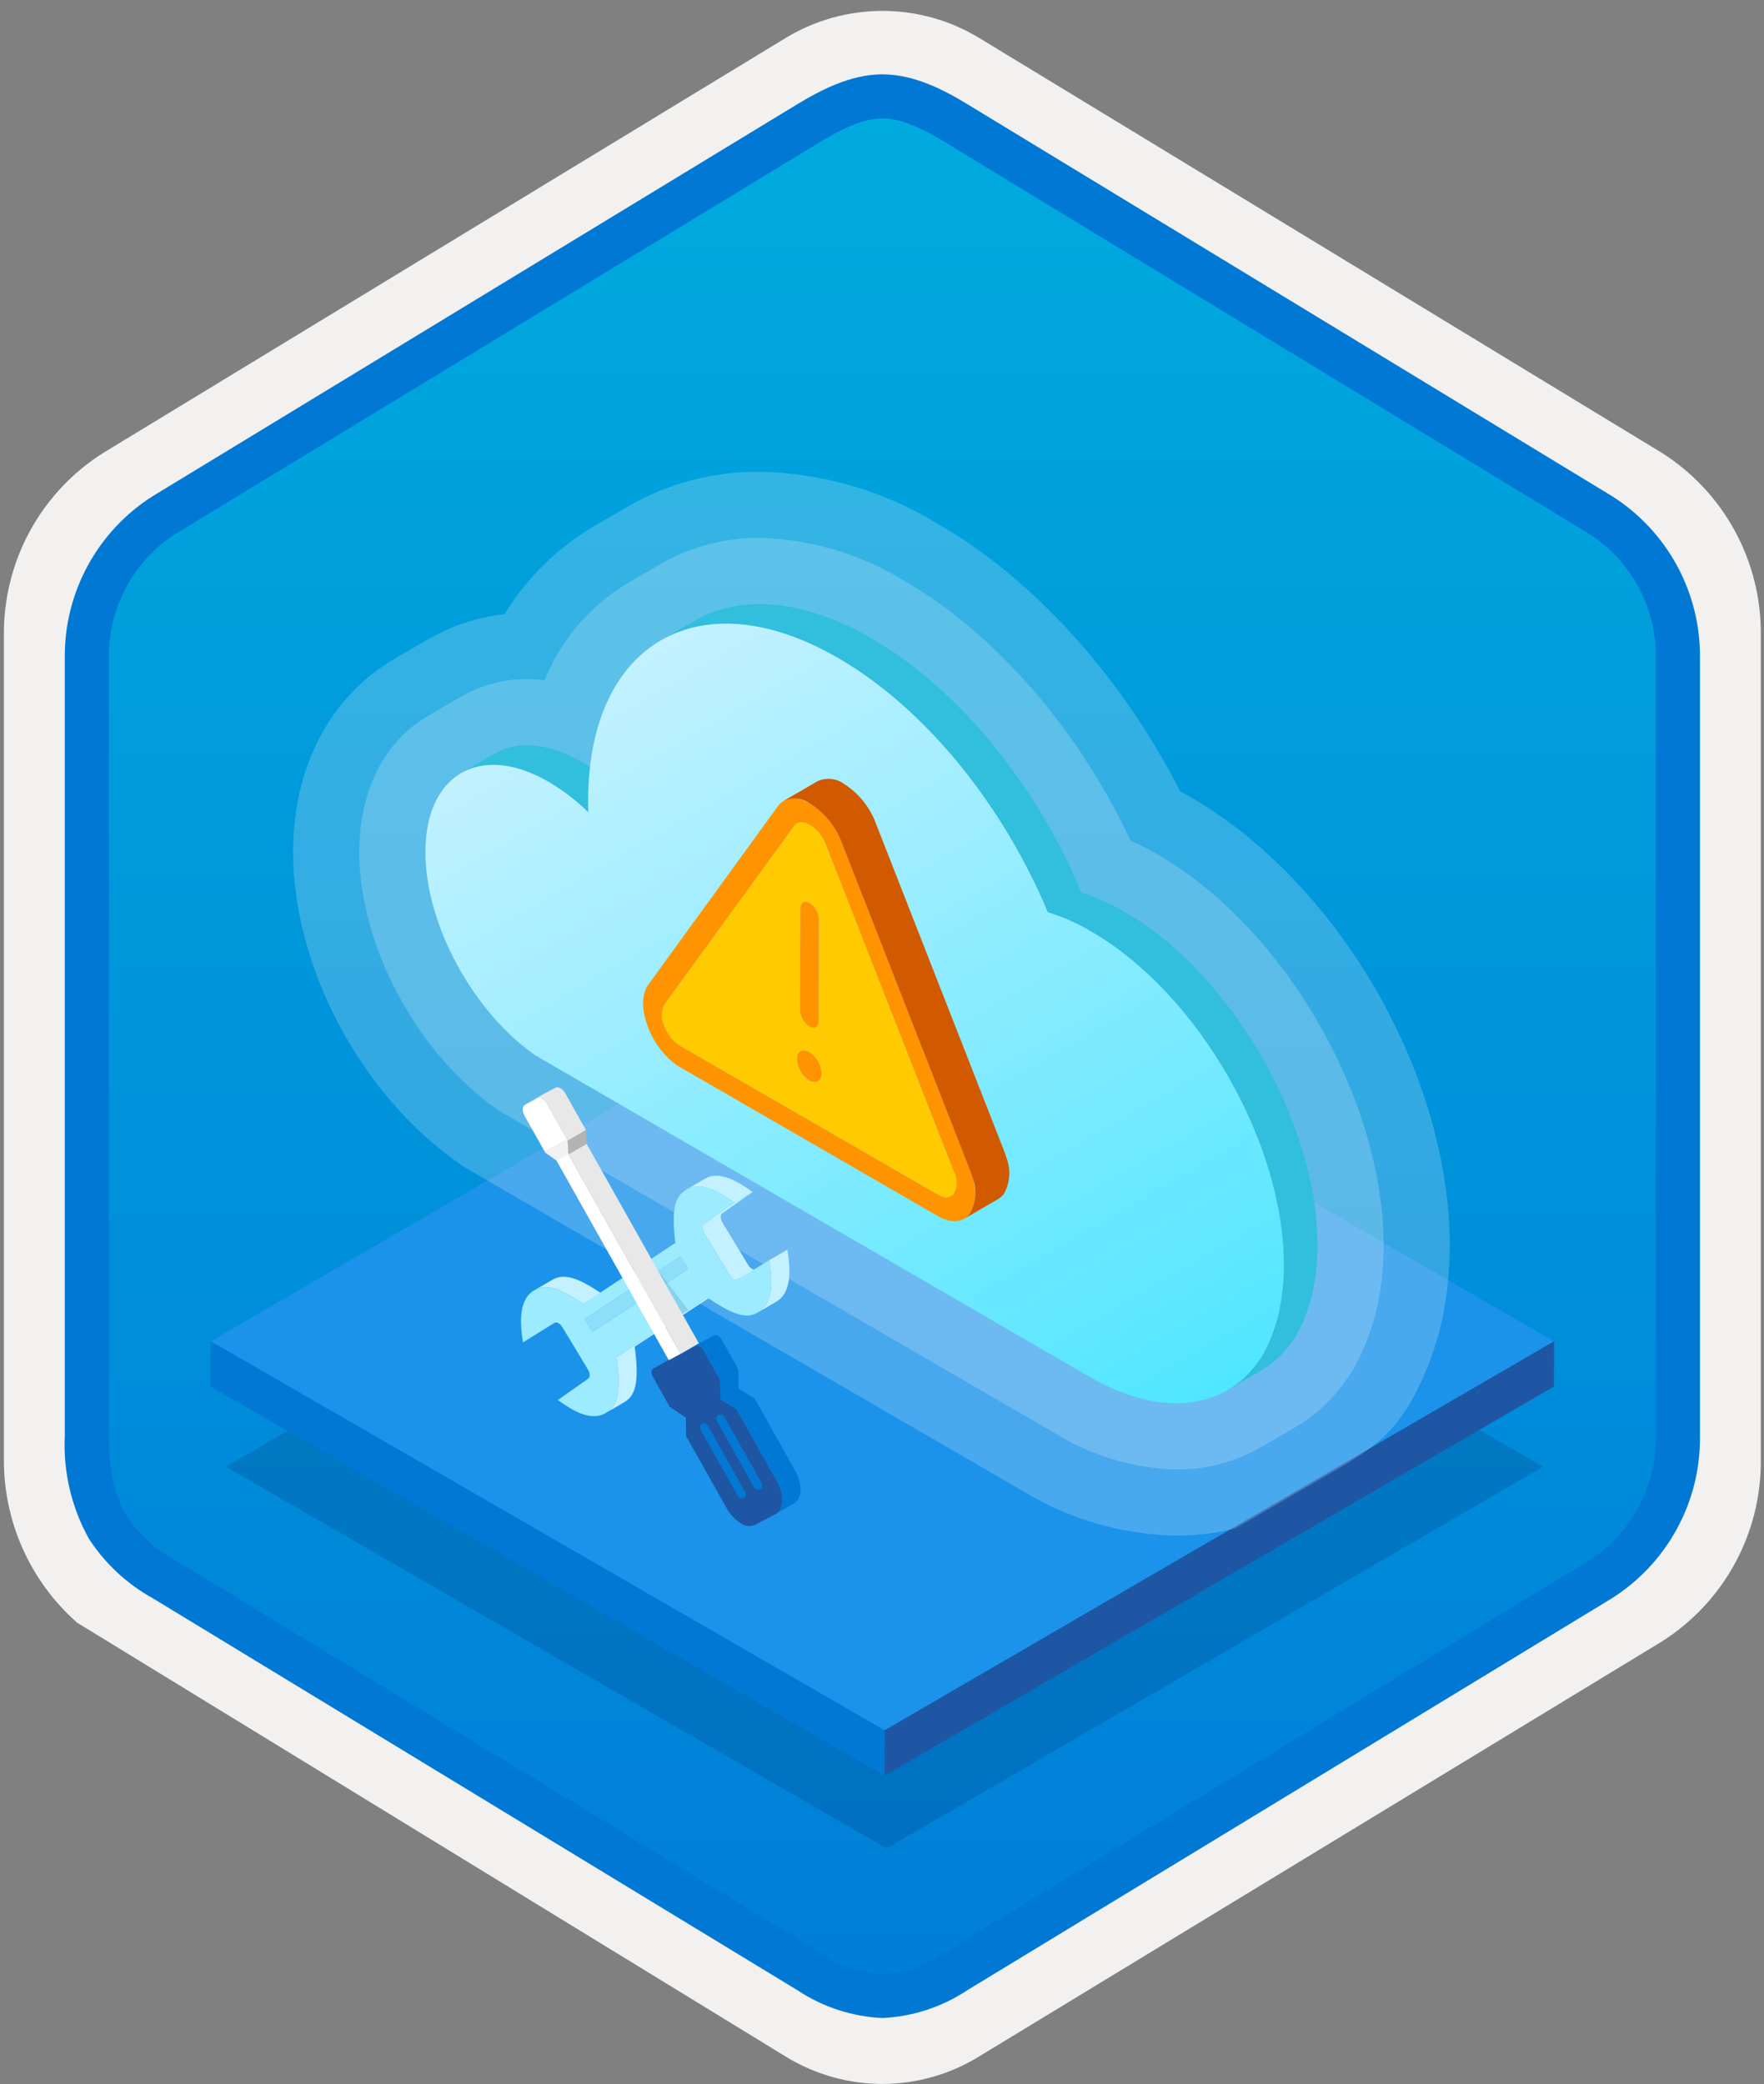 <svg width="160" height="189" viewBox="0 0 160 189" fill="none" xmlns="http://www.w3.org/2000/svg">
<rect x="0" y="0" width="160" height="189" fill="#808080" stroke="none"/>
<g clip-path="url(#clip0_944_628)">
<path d="M80.033 188.987C83.115 188.982 86.135 188.129 88.764 186.521L150.739 148.861C153.52 147.098 155.804 144.653 157.375 141.758C158.945 138.864 159.749 135.616 159.711 132.323V57.608C159.747 54.316 158.942 51.069 157.372 48.175C155.802 45.281 153.519 42.835 150.739 41.071L88.764 3.411C86.13 1.825 83.115 0.988 80.041 0.988C76.967 0.988 73.952 1.825 71.318 3.411L9.343 41.086C6.56 42.848 4.273 45.292 2.7 48.187C1.127 51.081 0.32 54.33 0.355 57.624V132.323C0.337 135.107 0.912 137.862 2.041 140.406C3.171 142.95 4.83 145.224 6.907 147.076V147.102L71.318 186.536C73.944 188.136 76.959 188.984 80.033 188.987V188.987ZM80.681 7.94C82.633 7.94 85.11 9.153 86.82 10.197L147.577 47.391C151.329 49.676 153.445 56.272 153.445 61.023L152.813 132.323C152.813 137.074 149.614 141.342 145.861 143.627L85.466 180.008C82.031 182.096 79.241 182.096 75.806 180.008L14.598 143.536C10.846 141.252 7.827 137.059 7.827 132.323V58.676C7.86 56.311 8.469 53.989 9.602 51.913C10.734 49.836 12.356 48.067 14.327 46.759L74.903 10.197C76.613 9.153 78.729 7.94 80.681 7.94Z" fill="#F2F1F0"/>
<path fill-rule="evenodd" clip-rule="evenodd" d="M87.932 11.521C85.561 10.047 82.825 9.266 80.034 9.266C77.242 9.266 74.506 10.047 72.135 11.521L16.001 45.852C13.475 47.464 11.402 49.694 9.98 52.331C8.558 54.969 7.834 57.926 7.876 60.922V129.025C7.836 132.021 8.561 134.977 9.983 137.615C11.405 140.252 13.476 142.482 16.001 144.095L72.135 178.426C74.506 179.9 77.242 180.681 80.034 180.681C82.825 180.681 85.561 179.9 87.932 178.426L144.066 144.095C146.591 142.482 148.663 140.252 150.085 137.615C151.507 134.978 152.232 132.021 152.192 129.025V60.922C152.23 57.927 151.504 54.971 150.082 52.334C148.66 49.697 146.59 47.466 144.066 45.852L87.932 11.521Z" fill="url(#paint0_linear_944_628)"/>
<path fill-rule="evenodd" clip-rule="evenodd" d="M80.034 10.742C81.717 10.742 83.6 11.608 85.666 12.866L144.132 48.408C146.024 49.622 147.573 51.299 148.634 53.28C149.694 55.261 150.231 57.48 150.192 59.727V130.205C150.231 132.452 149.694 134.671 148.634 136.652C147.573 138.633 146.024 140.31 144.132 141.523L85.668 177.065L85.666 177.066C83.996 178.206 82.051 178.877 80.034 179.009C78.016 178.877 76.071 178.206 74.401 177.066L74.4 177.065L15.938 141.525L15.936 141.524C14.147 140.561 12.622 139.174 11.494 137.484C10.517 135.881 9.876 133.666 9.876 130.205V59.727C9.837 57.48 10.373 55.261 11.434 53.28C12.495 51.299 14.044 49.622 15.935 48.408L74.392 12.871L74.396 12.869C76.48 11.616 78.34 10.742 80.034 10.742ZM87.746 9.449L146.21 44.99C148.689 46.56 150.723 48.739 152.121 51.319C153.518 53.899 154.231 56.793 154.192 59.727V130.205C154.231 133.139 153.518 136.034 152.121 138.613C150.723 141.193 148.688 143.372 146.21 144.942L87.745 180.483C85.451 182.008 82.786 182.882 80.034 183.009C77.282 182.882 74.616 182.008 72.322 180.483H72.321L13.857 144.941L13.855 144.94C11.52 143.647 9.536 141.802 8.078 139.566C6.484 136.713 5.721 133.47 5.876 130.205V59.727C5.837 56.793 6.55 53.898 7.947 51.319C9.344 48.739 11.379 46.56 13.858 44.99L72.322 9.448L72.33 9.444C74.421 8.186 77.129 6.742 80.034 6.742C82.92 6.742 85.637 8.165 87.746 9.449V9.449Z" fill="#0078D4"/>
<path opacity="0.2" d="M139.965 133.014L80.415 167.621L20.476 133.015L80.026 98.408L139.965 133.014Z" fill="#003067"/>
<path d="M140.956 121.637L80.233 156.925L19.122 121.642L79.844 86.354L140.956 121.637Z" fill="#1B93EB"/>
<path d="M140.956 121.637L140.944 125.743L80.222 161.031L80.233 156.925L140.956 121.637Z" fill="#1F56A3"/>
<path d="M80.234 156.925L80.222 161.031L19.11 125.748L19.122 121.642L80.234 156.925Z" fill="#0078D4"/>
<path opacity="0.2" d="M112.033 138.607C110.284 139.043 108.486 139.261 106.683 139.256C101.79 139.17 97.007 137.787 92.823 135.249L42.116 105.845L41.718 105.569C32.778 99.365 26.556 87.697 26.585 77.191C26.609 69.489 29.965 63.128 35.795 59.74L38.843 57.967C40.965 56.74 43.319 55.97 45.755 55.703C47.773 52.408 50.572 49.66 53.905 47.705L56.952 45.932C60.586 43.833 64.716 42.746 68.912 42.784C74.609 42.899 80.173 44.522 85.037 47.488C93.773 52.532 101.708 61.307 107.045 71.763C107.365 71.934 107.685 72.112 108.003 72.296C121.441 80.055 131.541 97.571 131.498 113.04C131.496 114.875 131.337 116.705 131.022 118.512C130.981 118.779 130.938 119.011 130.9 119.197L130.794 119.715C130.243 122.206 129.344 124.606 128.122 126.846L127.864 127.331L127.566 127.787C127.419 128.012 127.266 128.232 127.108 128.449C125.363 130.991 122.663 132.448 120 134L112.033 138.607Z" fill="white"/>
<path opacity="0.2" d="M106.683 133.256C102.843 133.165 99.096 132.06 95.822 130.052L45.335 100.775L45.135 100.637C37.839 95.574 32.562 85.721 32.585 77.208C32.602 71.689 34.87 67.217 38.81 64.928L41.861 63.153C43.667 62.118 45.716 61.578 47.798 61.59C48.332 61.59 48.865 61.622 49.395 61.685C50.874 58.011 53.517 54.923 56.919 52.893L59.97 51.118C62.689 49.555 65.776 48.749 68.912 48.784C73.555 48.904 78.083 50.249 82.037 52.684C90.255 57.429 97.792 66.118 102.557 76.235C103.393 76.613 104.209 77.032 105.003 77.492C116.532 84.149 125.535 99.756 125.498 113.024C125.497 114.538 125.364 116.049 125.101 117.54C125.064 117.795 125.021 118.002 124.991 118.139L124.979 118.223L124.932 118.438C124.497 120.395 123.787 122.279 122.821 124.035L122.694 124.276L122.544 124.504C122.443 124.66 122.335 124.811 122.225 124.962L122.196 125.002C120.95 126.831 119.311 128.361 117.4 129.478L114.349 131.25L114.347 131.247C112.018 132.59 109.371 133.283 106.683 133.256Z" fill="white"/>
<path d="M44.876 68.34L41.824 70.113C43.845 68.939 46.644 69.104 49.734 70.887C51.055 71.662 52.275 72.596 53.367 73.669L56.418 71.896C55.327 70.823 54.106 69.888 52.785 69.114C49.696 67.33 46.896 67.166 44.876 68.34Z" fill="#32BEDD"/>
<path d="M119.498 113.007C119.53 101.859 111.705 88.29 102.003 82.688C100.771 81.959 99.457 81.377 98.09 80.954C94.075 71.35 87.067 62.516 79.037 57.88C72.767 54.26 67.087 53.922 62.984 56.306L59.932 58.08C64.036 55.695 69.716 56.034 75.986 59.653C84.016 64.29 91.023 73.124 95.038 82.727C96.406 83.15 97.719 83.733 98.951 84.461C108.653 90.063 116.478 103.632 116.447 114.781C116.448 115.992 116.338 117.201 116.118 118.393V118.393C116.104 118.559 116.048 118.734 116.02 118.925C115.704 120.349 115.183 121.72 114.471 122.994C114.388 123.121 114.291 123.24 114.207 123.366C113.462 124.467 112.481 125.388 111.335 126.063L114.386 124.289C115.532 123.615 116.513 122.694 117.259 121.593C117.342 121.466 117.439 121.347 117.523 121.221C118.234 119.947 118.756 118.576 119.071 117.151C119.099 116.961 119.155 116.786 119.17 116.62V116.62C119.389 115.428 119.499 114.219 119.498 113.007V113.007Z" fill="#32BEDD"/>
<path d="M75.986 59.654C84.016 64.29 91.023 73.124 95.038 82.727C96.406 83.151 97.719 83.733 98.951 84.461C108.653 90.063 116.478 103.632 116.447 114.781C116.448 115.992 116.338 117.201 116.118 118.393C116.104 118.56 116.048 118.734 116.02 118.925C115.704 120.349 115.183 121.72 114.471 122.994C114.388 123.121 114.291 123.24 114.207 123.366C111.163 127.781 105.416 128.662 98.823 124.856L48.556 95.707C42.96 91.824 38.567 83.863 38.586 77.225C38.606 70.189 43.597 67.344 49.734 70.887C51.055 71.662 52.275 72.596 53.367 73.669C53.34 73.288 53.341 72.938 53.342 72.589C53.383 58.232 63.519 52.456 75.986 59.654Z" fill="url(#paint1_linear_944_628)"/>
<path d="M86.208 105.437L74.91 76.598C74.644 75.853 74.134 75.219 73.463 74.8C73.175 74.633 72.45 74.311 72.011 74.924L60.256 91.099C60.106 91.4 60.027 91.731 60.024 92.067C60.022 92.403 60.096 92.734 60.241 93.037C60.517 93.784 61.028 94.421 61.698 94.851H61.698L85.077 108.349C85.96 108.859 86.389 108.422 86.538 108.22C86.702 107.966 86.783 107.667 86.77 107.365L87.375 106.403L86.208 105.437ZM72.595 82.384C72.596 81.85 72.978 81.632 73.443 81.9C73.687 82.06 73.889 82.275 74.034 82.528C74.179 82.78 74.262 83.064 74.276 83.355L74.25 92.602C74.249 93.135 73.876 93.348 73.411 93.08C73.166 92.922 72.963 92.708 72.816 92.456C72.67 92.204 72.585 91.921 72.569 91.63L72.595 82.384ZM73.397 97.97C73.074 97.759 72.805 97.475 72.612 97.14C72.419 96.806 72.307 96.43 72.286 96.045C72.288 95.34 72.791 95.053 73.405 95.407C73.728 95.618 73.997 95.903 74.19 96.237C74.383 96.572 74.495 96.947 74.516 97.332C74.514 98.037 74.011 98.324 73.397 97.97V97.97Z" fill="#FFCA00"/>
<path d="M73.405 95.407C73.728 95.618 73.997 95.903 74.191 96.237C74.384 96.572 74.495 96.947 74.516 97.332C74.514 98.037 74.011 98.324 73.397 97.97C73.074 97.759 72.805 97.475 72.612 97.14C72.419 96.806 72.307 96.43 72.286 96.045C72.288 95.34 72.791 95.053 73.405 95.407Z" fill="#FF9300"/>
<path d="M87.987 106.137C89.299 109.472 87.673 111.784 85.071 110.282L61.692 96.784C59.09 95.282 57.483 91.102 58.809 89.291L70.564 73.105C71.218 72.21 72.344 72.223 73.469 72.873C74.798 73.718 75.814 74.975 76.362 76.452L87.987 106.137ZM86.538 108.22C86.703 107.921 86.789 107.586 86.788 107.245C86.788 106.904 86.7 106.569 86.535 106.271L74.91 76.598C74.644 75.853 74.134 75.219 73.463 74.8C73.175 74.633 72.45 74.311 72.011 74.924L60.256 91.099C60.106 91.4 60.027 91.731 60.024 92.067C60.022 92.403 60.096 92.735 60.242 93.037C60.517 93.784 61.028 94.421 61.698 94.851L85.077 108.349C85.96 108.859 86.389 108.422 86.538 108.22" fill="#FF9300"/>
<path d="M73.443 81.9C73.687 82.06 73.89 82.275 74.034 82.528C74.179 82.78 74.262 83.064 74.277 83.355L74.251 92.602C74.249 93.135 73.876 93.348 73.411 93.08C73.167 92.922 72.963 92.708 72.816 92.456C72.67 92.204 72.585 91.921 72.569 91.63L72.595 82.384C72.596 81.85 72.979 81.632 73.443 81.9Z" fill="#FF9300"/>
<path d="M91.281 104.977C91.221 104.772 91.148 104.562 91.064 104.348L79.44 74.664C78.891 73.187 77.875 71.93 76.546 71.084C76.205 70.837 75.805 70.684 75.387 70.641C74.968 70.599 74.545 70.667 74.162 70.84L71.084 72.628C71.468 72.455 71.891 72.387 72.309 72.43C72.728 72.473 73.128 72.625 73.469 72.873C74.798 73.718 75.814 74.975 76.362 76.452L87.987 106.137C88.071 106.351 88.144 106.56 88.204 106.765C88.408 107.288 88.496 107.848 88.462 108.408C88.428 108.968 88.273 109.514 88.008 110.008L87.995 110.026L87.987 110.037C87.847 110.236 87.667 110.402 87.458 110.525L90.535 108.737C90.744 108.614 90.924 108.447 91.064 108.249L91.072 108.238L91.072 108.238L91.085 108.219C91.351 107.725 91.506 107.18 91.539 106.62C91.573 106.06 91.485 105.499 91.281 104.977Z" fill="#D15900"/>
<g opacity="0.1">
<path opacity="0.1" d="M105.072 133.208C105.326 133.292 105.548 133.454 105.705 133.671C105.863 133.887 105.949 134.148 105.951 134.415C105.953 134.683 105.871 134.945 105.717 135.164C105.563 135.383 105.345 135.548 105.092 135.637L103.608 136.5C102.957 136.83 102.238 137.003 101.508 137.003C100.778 137.003 100.058 136.83 99.408 136.5L50.737 108.4C50.484 108.314 50.263 108.151 50.107 107.934C49.95 107.717 49.866 107.456 49.865 107.188C49.864 106.92 49.947 106.659 50.102 106.441C50.258 106.222 50.477 106.058 50.73 105.971L52.214 105.108C52.863 104.777 53.58 104.605 54.308 104.605C55.036 104.605 55.754 104.777 56.402 105.108L105.072 133.208Z" fill="#003067"/>
</g>
<path d="M48.455 117.018L50.102 116.06C51.038 115.517 52.126 115.837 53.41 116.579C53.771 116.787 54.148 117.029 54.541 117.295L52.894 118.252C52.501 117.986 52.124 117.744 51.763 117.536C50.478 116.794 49.391 116.474 48.455 117.018Z" fill="#C3F1FF"/>
<path d="M53.01 119.624L58.489 116.027L59.166 117.229L53.724 120.8L53.01 119.624Z" fill="#8DDFF9"/>
<path d="M59.165 117.229L60.688 119.935L55.922 123.082C56.405 126.684 55.857 127.596 54.928 128.15C53.953 128.736 52.749 128.306 51.75 127.729C51.353 127.495 50.968 127.239 50.598 126.964L53.353 125.026C53.54 124.893 53.526 124.525 53.326 124.194L52.165 122.27L51.005 120.355C50.923 120.21 50.805 120.087 50.663 119.999C50.61 119.961 50.549 119.938 50.484 119.932C50.42 119.926 50.355 119.937 50.296 119.963L47.437 121.738C47.224 120.388 46.931 118.021 48.339 117.09C49.3 116.448 50.425 116.763 51.763 117.536C52.124 117.745 52.501 117.986 52.894 118.252L57.883 114.949L58.489 116.027L53.01 119.624L53.724 120.8L59.165 117.229Z" fill="#9CEBFF"/>
<path d="M58.935 114.253L59.684 115.243L59.511 115.357L58.903 114.275L58.935 114.253Z" fill="#87D2EF"/>
<path d="M59.684 115.243L60.517 116.341L60.188 116.558L59.511 115.357L59.684 115.243Z" fill="#7AC8EA"/>
<path d="M60.517 116.341L62.389 118.811L61.708 119.261L60.188 116.558L60.517 116.341Z" fill="#87D2EF"/>
<path d="M61.716 113.909L62.431 115.085L60.517 116.341L59.684 115.243L61.716 113.909Z" fill="#8DDFF9"/>
<path d="M62.308 107.849L63.955 106.892C64.92 106.332 66.111 106.761 67.1 107.333C67.499 107.568 67.885 107.824 68.257 108.1L66.61 109.057C66.238 108.781 65.852 108.525 65.453 108.29C64.463 107.718 63.273 107.289 62.308 107.849Z" fill="#C3F1FF"/>
<path d="M68.199 115.065C68.058 114.977 67.941 114.856 67.858 114.713L66.69 112.794L65.529 110.87C65.329 110.539 65.315 110.171 65.502 110.038L68.257 108.1L66.61 109.057L63.855 110.996C63.668 111.128 63.682 111.497 63.882 111.827L65.043 113.751L66.21 115.67C66.294 115.814 66.411 115.934 66.552 116.022C66.602 116.058 66.66 116.08 66.721 116.086C66.783 116.092 66.844 116.082 66.9 116.056L68.547 115.099C68.492 115.125 68.43 115.135 68.368 115.129C68.307 115.123 68.249 115.101 68.199 115.065Z" fill="#C3F1FF"/>
<path d="M64.142 117.653L55.922 123.082C56.405 126.684 55.857 127.596 54.928 128.15L56.576 127.193C57.504 126.639 58.052 125.727 57.569 122.125L64.263 117.736L64.142 117.653Z" fill="#C3F1FF"/>
<path d="M71.418 113.326L69.771 114.283C69.992 115.638 70.277 118 68.876 118.935C68.826 118.969 68.774 119.001 68.722 119.031L70.37 118.074C70.421 118.044 70.473 118.012 70.524 117.978C71.924 117.043 71.639 114.681 71.418 113.326Z" fill="#C3F1FF"/>
<path d="M69.772 114.283C69.992 115.638 70.276 118 68.876 118.935C68.157 119.41 67.36 119.588 65.423 118.47C65.043 118.25 64.618 117.98 64.142 117.653L62.39 118.811L60.518 116.341L62.431 115.085L61.717 113.909L59.685 115.242L58.935 114.253L61.257 112.716C60.841 109.341 61.336 108.485 62.212 107.909C63.193 107.26 64.43 107.699 65.453 108.29C65.852 108.525 66.239 108.781 66.61 109.057L63.855 110.996C63.668 111.128 63.682 111.497 63.883 111.827L65.043 113.751L66.21 115.67C66.294 115.814 66.411 115.934 66.552 116.022C66.603 116.06 66.664 116.082 66.728 116.087C66.791 116.092 66.855 116.079 66.912 116.049L69.772 114.283Z" fill="#9CEBFF"/>
<path d="M51.459 103.367L51.489 103.418L51.575 104.687L50.496 105.267L49.461 104.531L49.416 104.454L51.459 103.367Z" fill="#F2F2F2"/>
<path d="M49.188 99.648C49.377 99.765 49.532 99.93 49.637 100.125L51.488 103.418L51.459 103.366L49.416 104.453L47.594 101.212C47.356 100.783 47.365 100.333 47.612 100.192L48.749 99.595C48.821 99.567 48.899 99.557 48.975 99.566C49.052 99.575 49.125 99.604 49.188 99.648V99.648Z" fill="white"/>
<path d="M59.237 124.114L60.884 123.157L60.893 123.152L59.246 124.109L59.237 124.114Z" fill="#0078D4"/>
<path d="M59.246 124.109L60.894 123.152L62.312 122.401L60.666 123.358L59.246 124.109Z" fill="#0078D4"/>
<path d="M60.666 123.358L62.312 122.401L62.779 122.154L61.133 123.111L60.666 123.358Z" fill="#0078D4"/>
<path d="M51.563 104.693L56.861 114.111L56.953 114.275L57.562 115.357L58.238 116.558L59.759 119.261L59.813 119.357L61.743 122.787L61.132 123.111L60.665 123.358L58.739 119.935L57.216 117.229L56.54 116.027L55.934 114.95L50.481 105.259L51.563 104.693Z" fill="white"/>
<path d="M61.461 118.4L61.407 118.304L59.886 115.601L59.209 114.399L58.6 113.317L58.51 113.154L53.211 103.736L51.563 104.693L56.861 114.111L56.953 114.275L57.562 115.357L58.239 116.558L59.76 119.261L59.813 119.357L61.743 122.787L63.391 121.83L61.461 118.4Z" fill="#E8E8E8"/>
<path d="M50.481 105.259L52.129 104.301L53.21 103.736L51.563 104.693L50.481 105.259Z" fill="white"/>
<path d="M51.489 103.418L53.136 102.461L53.221 103.73L51.575 104.687L51.489 103.418Z" fill="#B3B3B3"/>
<path d="M49.416 104.454L51.062 103.497L53.105 102.409L51.459 103.367L49.416 104.454Z" fill="#F2F2F2"/>
<path d="M51.459 103.367L53.105 102.409L53.136 102.461L51.489 103.418L51.459 103.367Z" fill="#F2F2F2"/>
<path d="M51.284 99.168C51.179 98.972 51.024 98.808 50.835 98.691C50.772 98.646 50.699 98.618 50.623 98.609C50.546 98.6 50.468 98.61 50.396 98.638L49.259 99.235L47.612 100.192L48.749 99.595C48.821 99.567 48.899 99.557 48.975 99.566C49.052 99.576 49.125 99.604 49.188 99.648C49.377 99.765 49.532 99.93 49.637 100.125L51.488 103.418L53.136 102.461L51.284 99.168Z" fill="#E8E8E8"/>
<path d="M61.743 122.787L63.391 121.83L64.763 121.101L63.115 122.058L61.743 122.787Z" fill="#0078D4"/>
<path d="M64.015 129.137C64.108 129.198 64.185 129.28 64.238 129.378L67.547 135.273C67.666 135.487 67.665 135.719 67.53 135.787L67.351 135.881C67.314 135.896 67.275 135.902 67.235 135.897C67.196 135.892 67.159 135.878 67.127 135.854C67.032 135.795 66.955 135.712 66.903 135.614L63.594 129.719C63.468 129.5 63.476 129.273 63.603 129.2L63.783 129.107C63.821 129.091 63.862 129.086 63.903 129.091C63.943 129.097 63.982 129.113 64.015 129.137V129.137Z" fill="#0078D4"/>
<path d="M70.471 134.316C71.17 135.561 71.114 136.903 70.343 137.308L69.393 137.815L68.48 138.293C68.274 138.381 68.049 138.415 67.826 138.391C67.603 138.366 67.39 138.285 67.208 138.155C66.654 137.808 66.2 137.323 65.891 136.747L62.225 130.225L62.208 128.566L60.746 127.585L59.229 124.88C59.043 124.558 59.052 124.211 59.246 124.109L60.665 123.358L61.132 123.111L61.743 122.787L63.115 122.058C63.173 122.033 63.236 122.024 63.299 122.03C63.361 122.037 63.421 122.059 63.472 122.095C63.613 122.183 63.729 122.305 63.809 122.45L65.326 125.155L65.351 126.895L66.806 127.795L70.471 134.316ZM69.027 134.994C69.154 134.921 69.162 134.694 69.036 134.475L65.735 128.593C65.679 128.492 65.598 128.406 65.5 128.344C65.469 128.321 65.432 128.307 65.393 128.304C65.354 128.3 65.315 128.306 65.28 128.322L65.1 128.416C65.067 128.437 65.04 128.467 65.023 128.503C65.005 128.538 64.998 128.578 65.002 128.617C65.006 128.729 65.037 128.837 65.091 128.935L68.392 134.816C68.446 134.914 68.523 134.996 68.616 135.057C68.649 135.082 68.687 135.097 68.728 135.103C68.768 135.108 68.809 135.103 68.847 135.088L69.027 134.994V134.994ZM67.53 135.787C67.665 135.719 67.666 135.487 67.547 135.272L64.238 129.378C64.185 129.28 64.108 129.198 64.015 129.137C63.982 129.113 63.943 129.097 63.903 129.091C63.862 129.086 63.821 129.091 63.783 129.107L63.603 129.2C63.476 129.273 63.468 129.5 63.594 129.719L66.903 135.614C66.955 135.712 67.032 135.795 67.127 135.854C67.159 135.878 67.196 135.892 67.235 135.897C67.274 135.902 67.314 135.896 67.351 135.881L67.53 135.787" fill="#1F56A3"/>
<path d="M65.501 128.344C65.599 128.406 65.679 128.492 65.735 128.593L69.036 134.475C69.163 134.694 69.154 134.921 69.027 134.994L68.848 135.088C68.81 135.103 68.768 135.108 68.728 135.103C68.687 135.098 68.649 135.082 68.616 135.057C68.523 134.997 68.446 134.914 68.393 134.816L65.091 128.935C65.037 128.838 65.006 128.729 65.003 128.617C64.999 128.578 65.006 128.538 65.023 128.503C65.04 128.467 65.067 128.437 65.1 128.416L65.28 128.322C65.315 128.306 65.354 128.3 65.393 128.304C65.432 128.307 65.469 128.321 65.501 128.344V128.344Z" fill="#0078D4"/>
<path d="M72.118 133.359L68.453 126.838L66.998 125.938L66.973 124.197L65.457 121.493C65.376 121.348 65.26 121.225 65.119 121.138C65.068 121.102 65.008 121.08 64.946 121.073C64.883 121.067 64.82 121.076 64.763 121.101L63.115 122.058C63.173 122.033 63.236 122.024 63.299 122.03C63.361 122.037 63.421 122.059 63.472 122.095C63.613 122.183 63.729 122.305 63.809 122.45L65.326 125.155L65.351 126.895L66.806 127.795L70.471 134.316C71.159 135.541 71.116 136.86 70.38 137.288L72.027 136.331C72.763 135.903 72.806 134.584 72.118 133.359Z" fill="#0078D4"/>
</g>
<defs>
<linearGradient id="paint0_linear_944_628" x1="80.034" y1="9.266" x2="80.034" y2="180.681" gradientUnits="userSpaceOnUse">
<stop stop-color="#00ABDE"/>
<stop offset="1" stop-color="#007ED8"/>
</linearGradient>
<linearGradient id="paint1_linear_944_628" x1="99.66" y1="132.803" x2="57.371" y2="59.558" gradientUnits="userSpaceOnUse">
<stop stop-color="#50E6FF"/>
<stop offset="1" stop-color="#C3F1FF"/>
</linearGradient>
<clipPath id="clip0_944_628">
<rect width="159.356" height="188" fill="white" transform="translate(0.355 0.988)"/>
</clipPath>
</defs>
</svg>
